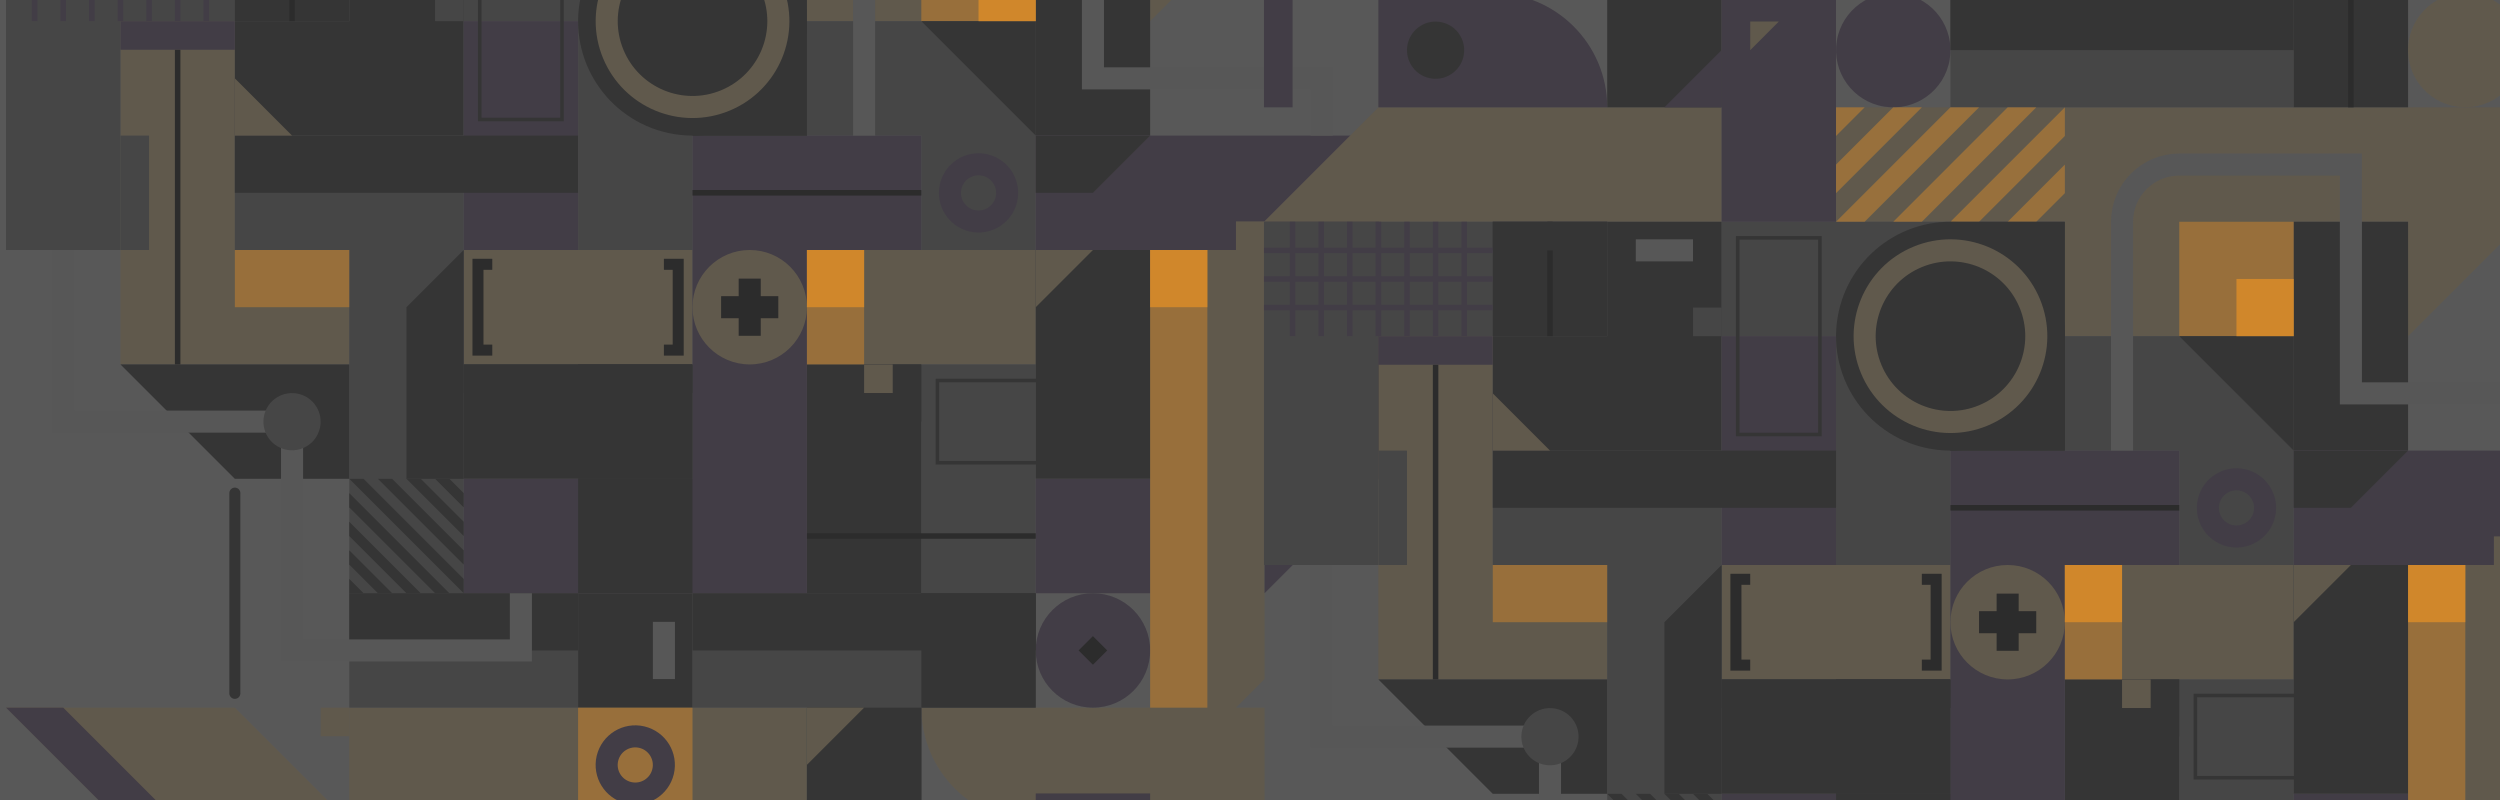 <svg width="1000" height="320" viewBox="0 0 1000 320" fill="none" xmlns="http://www.w3.org/2000/svg">
<g clip-path="url(#clip0_2191_58917)">
<rect width="1000" height="320" fill="#585858"/>
<path d="M231.235 -83.059V-37.294H322.764V8.47H414.294V-37.294H460.059V8.47L505.823 -37.294V-83.059H231.235Z" fill="#60594C"/>
<path d="M48.177 8.47H93.941V100H139.706V145.765H48.177V8.47Z" fill="#60594C"/>
<path d="M505.823 271.618L494.382 283.059H505.823V328.823H414.294C389.023 328.823 368.529 308.329 368.529 283.059H460.058V100H505.823V271.618Z" fill="#60594C"/>
<path d="M277 100H185.471V145.765H277V100Z" fill="#60594C"/>
<path d="M414.294 100H322.765V145.765H414.294V100Z" fill="#60594C"/>
<path d="M322.765 283.059H139.706V328.823H322.765V283.059Z" fill="#60594C"/>
<path d="M185.471 -37.294H322.765V8.47H414.295V100H368.53V54.236H277V100H231.236V8.47H185.471V-37.294Z" fill="#464646"/>
<path d="M139.706 -37.294V8.47H48.177V100H2.412V-37.294H139.706Z" fill="#464646"/>
<path d="M93.941 54.236H185.471V237.294H231.236V283.059H139.706V100H93.941V54.236Z" fill="#464646"/>
<path d="M277 237.294H368.53V145.765H414.294V283.059H277V237.294Z" fill="#464646"/>
<path d="M277 145.765H185.471V191.529H277V145.765Z" fill="#353535"/>
<path d="M93.941 191.53H139.706V145.765H48.177L93.941 191.53Z" fill="#353535"/>
<path d="M277 237.294H231.235V283.059H277V237.294Z" fill="#353535"/>
<path d="M368.529 145.765H322.765V237.294H368.529V145.765Z" fill="#353535"/>
<path d="M368.529 145.765H345.646V168.647H368.529V145.765Z" fill="#353535"/>
<path d="M460.059 100H414.294V191.529H460.059V100Z" fill="#353535"/>
<path d="M460.059 -37.294H414.294V54.235H460.059V-37.294Z" fill="#353535"/>
<path d="M231.235 328.823H322.764V283.059H368.53V374.588H277L231.235 328.823Z" fill="#353535"/>
<path d="M93.941 8.47H139.706V-37.294H185.471V54.235H93.941V8.47Z" fill="#353535"/>
<path d="M231.235 8.47H185.471V99.999H231.235V8.47Z" fill="#423D46"/>
<path d="M460.059 191.53H414.294V237.294H460.059V191.53Z" fill="#423D46"/>
<path d="M368.53 54.236V100H322.765V237.294H185.471V191.53H277V54.236H368.53Z" fill="#423D46"/>
<path d="M414.294 54.236V100H505.823V237.294L551.588 191.53V54.236H414.294Z" fill="#423D46"/>
<path d="M322.185 15.803C326.234 -9.147 309.291 -32.654 284.342 -36.703C259.393 -40.752 235.885 -23.809 231.836 1.14C227.787 26.088 244.73 49.596 269.679 53.645C294.628 57.694 318.136 40.752 322.185 15.803Z" fill="#353535"/>
<path d="M437.176 283.059C449.814 283.059 460.059 272.814 460.059 260.177C460.059 247.539 449.814 237.294 437.176 237.294C424.539 237.294 414.294 247.539 414.294 260.177C414.294 272.814 424.539 283.059 437.176 283.059Z" fill="#423D46"/>
<path d="M299.882 145.765C312.52 145.765 322.765 135.52 322.765 122.882C322.765 110.245 312.52 100 299.882 100C287.245 100 277 110.245 277 122.882C277 135.52 287.245 145.765 299.882 145.765Z" fill="#60594C"/>
<path d="M139.706 328.823L93.941 283.059H2.412L48.177 328.823H139.706Z" fill="#60594C"/>
<path d="M299.883 111.441V134.323" stroke="#2C2C2C" stroke-width="8.823" stroke-miterlimit="10"/>
<path d="M288.441 122.882H311.324" stroke="#2C2C2C" stroke-width="8.823" stroke-miterlimit="10"/>
<path d="M322.765 -37.294H277V54.235H322.765V-37.294Z" fill="#353535"/>
<path d="M322.765 8.47H277V54.235H322.765V8.47Z" fill="#353535"/>
<path opacity="0.5" d="M414.294 -37.294H368.529V8.47H414.294V-37.294Z" fill="#D0872B"/>
<path opacity="0.5" d="M139.706 100H93.941V122.882H139.706V100Z" fill="#D0872B"/>
<path d="M139.706 -37.294H93.941V8.47H139.706V-37.294Z" fill="#353535"/>
<path d="M162.588 191.53H185.47V100L162.588 122.882V191.53Z" fill="#353535"/>
<path d="M277 191.53H231.235V237.294H277V191.53Z" fill="#353535"/>
<path d="M231.235 237.294H139.706V260.177H231.235V237.294Z" fill="#353535"/>
<path d="M368.529 283.059H322.765V328.823H368.529V283.059Z" fill="#353535"/>
<path d="M414.294 237.294H277V260.177H414.294V237.294Z" fill="#353535"/>
<path d="M414.294 237.294H368.529V283.059H414.294V237.294Z" fill="#353535"/>
<path opacity="0.5" d="M345.647 100H322.765V145.765H345.647V100Z" fill="#D0872B"/>
<path opacity="0.5" d="M482.941 100H460.059V283.059H482.941V100Z" fill="#D0872B"/>
<path d="M551.589 100H505.824V191.529H551.589V100Z" fill="#353535"/>
<path d="M231.236 54.236H93.941V77.118H231.236V54.236Z" fill="#353535"/>
<path d="M345.647 100H322.765V122.882H345.647V100Z" fill="#D0872B"/>
<path opacity="0.5" d="M277 283.059H231.235V328.823H277V283.059Z" fill="#D0872B"/>
<path d="M277 145.765H231.235V191.529H277V145.765Z" fill="#353535"/>
<path d="M414.294 54.235L368.529 8.47H414.294V54.235Z" fill="#353535"/>
<path d="M414.294 -14.412H391.412V8.47H414.294V-14.412Z" fill="#D0872B"/>
<path d="M482.941 100H460.059V122.882H482.941V100Z" fill="#D0872B"/>
<path d="M345.646 54.235V-37.294C345.646 -49.932 355.891 -60.177 368.529 -60.177H437.176V31.352H528.706V54.235" stroke="#575757" stroke-width="8.823" stroke-miterlimit="10"/>
<path d="M208.353 237.294V260.177H116.823V168.647H25.294V100" stroke="#575757" stroke-width="8.823" stroke-miterlimit="10"/>
<path d="M265.559 248.735V271.618" stroke="#575757" stroke-width="8.823" stroke-miterlimit="10"/>
<path d="M402.552 79.788C404.004 73.639 400.196 67.477 394.046 66.025C387.897 64.573 381.735 68.38 380.282 74.53C378.83 80.679 382.638 86.841 388.788 88.294C394.937 89.746 401.099 85.938 402.552 79.788Z" stroke="#423D46" stroke-width="8.823" stroke-miterlimit="10"/>
<path d="M265.24 308.616C266.692 302.466 262.884 296.304 256.735 294.852C250.585 293.4 244.423 297.208 242.971 303.357C241.519 309.507 245.327 315.669 251.476 317.121C257.626 318.573 263.788 314.765 265.24 308.616Z" stroke="#423D46" stroke-width="8.823" stroke-miterlimit="10"/>
<path d="M196.912 105.72H191.191V140.044H196.912" stroke="#2C2C2C" stroke-width="4.412" stroke-miterlimit="10"/>
<path d="M265.559 105.72H271.279V140.044H265.559" stroke="#2C2C2C" stroke-width="4.412" stroke-miterlimit="10"/>
<path d="M460.059 317.382H414.294V328.823H460.059V317.382Z" fill="#423D46"/>
<path d="M93.941 8.47H48.177V19.911H93.941V8.47Z" fill="#423D46"/>
<path d="M290.149 40.182C307.662 32.927 315.979 12.848 308.724 -4.665C301.47 -22.179 281.391 -30.496 263.877 -23.241C246.364 -15.986 238.047 4.092 245.302 21.606C252.556 39.12 272.635 47.436 290.149 40.182Z" stroke="#60594C" stroke-width="8.823" stroke-miterlimit="10"/>
<path d="M13.854 -37.294V8.47" stroke="#423D46" stroke-width="2.206" stroke-miterlimit="10"/>
<path d="M25.294 -37.294V8.47" stroke="#423D46" stroke-width="2.206" stroke-miterlimit="10"/>
<path d="M36.735 -37.294V8.47" stroke="#423D46" stroke-width="2.206" stroke-miterlimit="10"/>
<path d="M48.177 -37.294V8.47" stroke="#423D46" stroke-width="2.206" stroke-miterlimit="10"/>
<path d="M59.618 -37.294V8.47" stroke="#423D46" stroke-width="2.206" stroke-miterlimit="10"/>
<path d="M71.059 -37.294V8.47" stroke="#423D46" stroke-width="2.206" stroke-miterlimit="10"/>
<path d="M82.5 -37.294V8.47" stroke="#423D46" stroke-width="2.206" stroke-miterlimit="10"/>
<path d="M139.706 237.294V231.573L145.427 237.294H139.706Z" fill="#353535"/>
<path d="M151.147 237.294L139.706 225.853V220.132L156.868 237.294H151.147Z" fill="#353535"/>
<path d="M162.588 237.294L139.706 214.412V208.691L168.309 237.294H162.588Z" fill="#353535"/>
<path d="M174.03 237.294L139.706 202.97V197.25L179.75 237.294H174.03Z" fill="#353535"/>
<path d="M185.471 237.294L139.706 191.53H145.427L185.471 231.573V237.294Z" fill="#353535"/>
<path d="M185.471 225.853L151.147 191.53H156.868L185.471 220.132V225.853Z" fill="#353535"/>
<path d="M185.47 214.412L162.588 191.53H168.309L185.47 208.691V214.412Z" fill="#353535"/>
<path d="M185.471 202.97L174.03 191.53H179.751L185.471 197.25V202.97Z" fill="#353535"/>
<path d="M322.765 305.941V283.059H345.647L322.765 305.941Z" fill="#60594C"/>
<path d="M414.294 122.882V100H437.176L414.294 122.882Z" fill="#60594C"/>
<path d="M93.941 54.235V31.353L116.824 54.235H93.941Z" fill="#60594C"/>
<path d="M277 77.118H368.53" stroke="#2C2C2C" stroke-width="2.206" stroke-miterlimit="10"/>
<path d="M116.823 -37.294V8.47" stroke="#2C2C2C" stroke-width="2.206" stroke-miterlimit="10"/>
<path d="M71.059 19.912V145.765" stroke="#2C2C2C" stroke-width="2.206" stroke-miterlimit="10"/>
<path d="M322.765 214.412H414.294" stroke="#2C2C2C" stroke-width="2.206" stroke-miterlimit="10"/>
<path d="M437.17 254.452L431.449 260.172L437.17 265.892L442.89 260.172L437.17 254.452Z" fill="#2C2C2C"/>
<path d="M139.706 283.059H128.265V294.5H139.706V283.059Z" fill="#60594C"/>
<path d="M505.824 88.559H494.383V100H505.824V88.559Z" fill="#60594C"/>
<path d="M357.088 145.765H345.646V157.206H357.088V145.765Z" fill="#60594C"/>
<path d="M185.47 -2.97H174.029V8.471H185.47V-2.97Z" fill="#464646"/>
<path d="M452.908 152.916V184.379H375.68V152.916H452.908ZM454.338 151.485H374.25V185.809H454.338V151.485Z" fill="#353535"/>
<path d="M224.085 -30.143V47.085H192.622V-30.143H224.085ZM225.515 -31.573H191.191V48.514H225.515V-31.573Z" fill="#353535"/>
<path d="M127.946 171.309C129.398 165.159 125.59 158.997 119.441 157.545C113.291 156.093 107.129 159.901 105.677 166.051C104.225 172.2 108.033 178.362 114.182 179.814C120.332 181.266 126.494 177.458 127.946 171.309Z" fill="#464646"/>
<path d="M25.294 283.059H2.412L48.177 328.823H71.059L25.294 283.059Z" fill="#423D46"/>
<path d="M93.941 277.338V197.25" stroke="#353535" stroke-width="4.412" stroke-miterlimit="10" stroke-linecap="round" stroke-linejoin="round"/>
<path d="M59.618 54.236H48.177V100H59.618V54.236Z" fill="#464646"/>
<path d="M437.176 77.118H414.294V54.236H460.059L437.176 77.118Z" fill="#353535"/>
<path d="M277 145.765H185.471V157.206H277V145.765Z" fill="#353535"/>
<path d="M551.352 42.941H688.646V88.706H505.588L551.352 42.941Z" fill="#60594C"/>
<path d="M734.412 42.941V88.706H825.941V134.47H917.471V88.706H963.236V134.47L1009 88.706V42.941H734.412Z" fill="#60594C"/>
<path d="M551.352 134.47H597.116V226H642.881V271.765H551.352V134.47Z" fill="#60594C"/>
<path d="M1009 397.618L997.558 409.059H1009V454.823H917.47C892.199 454.823 871.705 434.329 871.705 409.059H963.234V226H1009V397.618Z" fill="#60594C"/>
<path d="M780.176 226H688.646V271.765H780.176V226Z" fill="#60594C"/>
<path d="M917.469 226H825.939V271.765H917.469V226Z" fill="#60594C"/>
<path d="M917.47 -2.823H780.176V42.941H917.47V-2.823Z" fill="#464646"/>
<path d="M688.646 88.706H825.941V134.47H917.471V226H871.706V180.235H780.176V226H734.412V134.47H688.646V88.706Z" fill="#464646"/>
<path d="M642.882 88.706V134.47H551.352V226H505.588V88.706H642.882Z" fill="#464646"/>
<path d="M597.117 180.235H688.646V363.294H734.411V409.059H642.882V226H597.117V180.235Z" fill="#464646"/>
<path d="M780.176 363.294H871.706V271.765H917.47V409.059H780.176V363.294Z" fill="#464646"/>
<path d="M780.176 271.765H688.646V317.529H780.176V271.765Z" fill="#353535"/>
<path d="M597.116 317.53H642.881V271.765H551.352L597.116 317.53Z" fill="#353535"/>
<path d="M871.704 271.765H825.939V363.294H871.704V271.765Z" fill="#353535"/>
<path d="M871.705 271.765H848.822V294.647H871.705V271.765Z" fill="#353535"/>
<path d="M963.235 226H917.471V317.529H963.235V226Z" fill="#353535"/>
<path d="M963.235 88.706H917.471V180.235H963.235V88.706Z" fill="#353535"/>
<path d="M597.117 134.47H642.882V88.706H688.646V180.235H597.117V134.47Z" fill="#353535"/>
<path d="M963.234 -48.588V42.941H917.47V-2.823H688.645V42.941H642.881V-48.588H688.645V-25.706L711.528 -48.588H963.234Z" fill="#353535"/>
<path d="M734.411 -2.823H688.646V88.706H734.411V-2.823Z" fill="#423D46"/>
<path d="M642.881 42.941H551.352V-2.823H597.116C622.391 -2.823 642.881 17.666 642.881 42.941Z" fill="#423D46"/>
<path d="M734.411 134.47H688.646V225.999H734.411V134.47Z" fill="#423D46"/>
<path d="M963.235 317.53H917.471V363.294H963.235V317.53Z" fill="#423D46"/>
<path d="M871.706 180.235V226H825.941V363.294H688.646V317.53H780.176V180.235H871.706Z" fill="#423D46"/>
<path d="M917.471 180.235V226H1009V363.294L1054.76 317.53V180.235H917.471Z" fill="#423D46"/>
<path d="M825.362 141.802C829.411 116.853 812.468 93.346 787.519 89.297C762.57 85.248 739.062 102.191 735.013 127.14C730.964 152.089 747.907 175.596 772.856 179.645C797.805 183.694 821.312 166.752 825.362 141.802Z" fill="#353535"/>
<path d="M779.889 23.723C781.913 11.249 773.442 -0.505 760.967 -2.53C748.493 -4.554 736.739 3.917 734.715 16.392C732.69 28.866 741.161 40.62 753.636 42.645C766.11 44.669 777.864 36.198 779.889 23.723Z" fill="#423D46"/>
<path d="M991.354 42.291C1003.65 39.387 1011.27 27.062 1008.36 14.764C1005.46 2.465 993.136 -5.151 980.837 -2.247C968.539 0.657 960.923 12.982 963.827 25.28C966.731 37.579 979.055 45.195 991.354 42.291Z" fill="#60594C"/>
<path d="M803.058 271.765C815.696 271.765 825.94 261.52 825.94 248.882C825.94 236.245 815.696 226 803.058 226C790.421 226 780.176 236.245 780.176 248.882C780.176 261.52 790.421 271.765 803.058 271.765Z" fill="#60594C"/>
<g opacity="0.5">
<path d="M745.853 42.941H734.412V54.382L745.853 42.941Z" fill="#D0872B"/>
<path d="M734.412 77.265L768.736 42.941H757.294L734.412 65.823V77.265Z" fill="#D0872B"/>
<path d="M780.177 42.941L734.412 88.706H745.853L791.618 42.941H780.177Z" fill="#D0872B"/>
<path d="M803.059 42.941L757.295 88.706H768.736L814.501 42.941H803.059Z" fill="#D0872B"/>
<path d="M825.94 42.941L780.176 88.706H791.617L825.94 54.382V42.941Z" fill="#D0872B"/>
<path d="M825.941 65.823L803.059 88.706H814.5L825.941 77.265V65.823Z" fill="#D0872B"/>
</g>
<path d="M803.059 237.441V260.323" stroke="#2C2C2C" stroke-width="8.823" stroke-miterlimit="10"/>
<path d="M791.617 248.882H814.499" stroke="#2C2C2C" stroke-width="8.823" stroke-miterlimit="10"/>
<path d="M825.94 88.706H780.176V180.235H825.94V88.706Z" fill="#353535"/>
<path d="M825.94 134.47H780.176V180.235H825.94V134.47Z" fill="#353535"/>
<path d="M917.47 -2.823H780.176V20.059H917.47V-2.823Z" fill="#353535"/>
<path opacity="0.5" d="M917.47 88.706H871.705V134.47H917.47V88.706Z" fill="#D0872B"/>
<path opacity="0.5" d="M642.882 226H597.117V248.882H642.882V226Z" fill="#D0872B"/>
<path d="M642.882 88.706H597.117V134.47H642.882V88.706Z" fill="#353535"/>
<path d="M665.764 317.53H688.646V226L665.764 248.882V317.53Z" fill="#353535"/>
<path d="M780.177 317.53H734.412V363.294H780.177V317.53Z" fill="#353535"/>
<path opacity="0.5" d="M848.822 226H825.939V271.765H848.822V226Z" fill="#D0872B"/>
<path opacity="0.5" d="M986.117 226H963.234V409.059H986.117V226Z" fill="#D0872B"/>
<path d="M734.411 180.235H597.117V203.118H734.411V180.235Z" fill="#353535"/>
<path d="M848.822 226H825.939V248.882H848.822V226Z" fill="#D0872B"/>
<path d="M780.177 271.765H734.412V317.529H780.177V271.765Z" fill="#353535"/>
<path d="M917.47 180.235L871.705 134.47H917.47V180.235Z" fill="#353535"/>
<path d="M917.47 111.588H894.588V134.47H917.47V111.588Z" fill="#D0872B"/>
<path d="M986.117 226H963.234V248.882H986.117V226Z" fill="#D0872B"/>
<path d="M848.822 180.235V88.706C848.822 76.068 859.067 65.823 871.705 65.823H940.352V157.353H1031.88V180.235" stroke="#575757" stroke-width="8.823" stroke-miterlimit="10"/>
<path d="M711.53 363.294V386.177H620V294.647H528.471V226" stroke="#575757" stroke-width="8.823" stroke-miterlimit="10"/>
<path d="M517.029 -2.823H505.588V42.941H517.029V-2.823Z" fill="#423D46"/>
<path d="M654.322 100.147H677.205" stroke="#575757" stroke-width="8.823" stroke-miterlimit="10"/>
<path d="M905.728 205.788C907.18 199.639 903.372 193.477 897.223 192.025C891.074 190.573 884.911 194.38 883.459 200.53C882.007 206.679 885.815 212.842 891.965 214.294C898.114 215.746 904.276 211.938 905.728 205.788Z" stroke="#423D46" stroke-width="8.823" stroke-miterlimit="10"/>
<path d="M700.088 20.059V8.618H711.529L700.088 20.059Z" fill="#60594C"/>
<path d="M700.088 231.72H694.367V266.044H700.088" stroke="#2C2C2C" stroke-width="4.412" stroke-miterlimit="10"/>
<path d="M768.734 231.72H774.455V266.044H768.734" stroke="#2C2C2C" stroke-width="4.412" stroke-miterlimit="10"/>
<path d="M597.116 134.47H551.352V145.911H597.116V134.47Z" fill="#423D46"/>
<path d="M793.324 166.182C810.838 158.927 819.155 138.849 811.9 121.335C804.646 103.821 784.567 95.504 767.053 102.759C749.539 110.014 741.223 130.092 748.477 147.606C755.732 165.12 775.811 173.436 793.324 166.182Z" stroke="#60594C" stroke-width="8.823" stroke-miterlimit="10"/>
<path d="M517.029 88.706V134.47" stroke="#423D46" stroke-width="2.206" stroke-miterlimit="10"/>
<path d="M528.471 88.706V134.47" stroke="#423D46" stroke-width="2.206" stroke-miterlimit="10"/>
<path d="M539.912 88.706V134.47" stroke="#423D46" stroke-width="2.206" stroke-miterlimit="10"/>
<path d="M551.352 88.706V134.47" stroke="#423D46" stroke-width="2.206" stroke-miterlimit="10"/>
<path d="M562.793 88.706V134.47" stroke="#423D46" stroke-width="2.206" stroke-miterlimit="10"/>
<path d="M574.234 88.706V134.47" stroke="#423D46" stroke-width="2.206" stroke-miterlimit="10"/>
<path d="M585.676 88.706V134.47" stroke="#423D46" stroke-width="2.206" stroke-miterlimit="10"/>
<path d="M505.588 100.147H597.117" stroke="#423D46" stroke-width="2.206" stroke-miterlimit="10"/>
<path d="M505.588 111.588H597.117" stroke="#423D46" stroke-width="2.206" stroke-miterlimit="10"/>
<path d="M505.588 123.03H597.117" stroke="#423D46" stroke-width="2.206" stroke-miterlimit="10"/>
<path d="M688.645 363.294L642.881 317.53H648.602L688.645 357.573V363.294Z" fill="#353535"/>
<path d="M688.646 351.853L654.322 317.53H660.043L688.646 346.132V351.853Z" fill="#353535"/>
<path d="M688.646 340.412L665.764 317.53H671.485L688.646 334.691V340.412Z" fill="#353535"/>
<path d="M688.646 328.97L677.205 317.53H682.925L688.646 323.25V328.97Z" fill="#353535"/>
<path d="M688.646 42.941V20.059L665.764 42.941H688.646Z" fill="#423D46"/>
<path d="M917.471 248.882V226H940.353L917.471 248.882Z" fill="#60594C"/>
<path d="M597.117 180.235V157.353L619.999 180.235H597.117Z" fill="#60594C"/>
<path d="M780.176 203.118H871.706" stroke="#2C2C2C" stroke-width="2.206" stroke-miterlimit="10"/>
<path d="M940.352 42.941V-48.588" stroke="#2C2C2C" stroke-width="2.206" stroke-miterlimit="10"/>
<path d="M620 88.706V134.47" stroke="#2C2C2C" stroke-width="2.206" stroke-miterlimit="10"/>
<path d="M574.234 145.912V271.765" stroke="#2C2C2C" stroke-width="2.206" stroke-miterlimit="10"/>
<path d="M585.369 22.706C586.821 16.556 583.013 10.394 576.864 8.942C570.714 7.49 564.552 11.298 563.1 17.447C561.648 23.597 565.456 29.759 571.605 31.211C577.755 32.663 583.917 28.855 585.369 22.706Z" fill="#353535"/>
<path d="M1009 214.559H997.559V226H1009V214.559Z" fill="#60594C"/>
<path d="M860.263 271.765H848.822V283.206H860.263V271.765Z" fill="#60594C"/>
<path d="M688.646 123.03H677.205V134.471H688.646V123.03Z" fill="#464646"/>
<path d="M956.084 278.916V310.379H878.856V278.916H956.084ZM957.514 277.485H877.426V311.809H957.514V277.485Z" fill="#353535"/>
<path d="M727.26 95.857V173.085H695.797V95.857H727.26ZM728.691 94.427H694.367V174.514H728.691V94.427Z" fill="#353535"/>
<path d="M631.121 297.309C632.573 291.159 628.765 284.997 622.616 283.545C616.466 282.093 610.304 285.901 608.852 292.051C607.4 298.2 611.208 304.362 617.357 305.814C623.507 307.266 629.669 303.458 631.121 297.309Z" fill="#464646"/>
<path d="M562.793 180.235H551.352V226H562.793V180.235Z" fill="#464646"/>
<path d="M940.353 203.118H917.471V180.235H963.235L940.353 203.118Z" fill="#353535"/>
<path d="M642.882 88.706H597.117V100.147H642.882V88.706Z" fill="#353535"/>
<path d="M780.176 271.765H688.646V283.206H780.176V271.765Z" fill="#353535"/>
</g>
<defs>
<clipPath id="clip0_2191_58917">
<rect width="1000" height="320" fill="white"/>
</clipPath>
</defs>
</svg>
